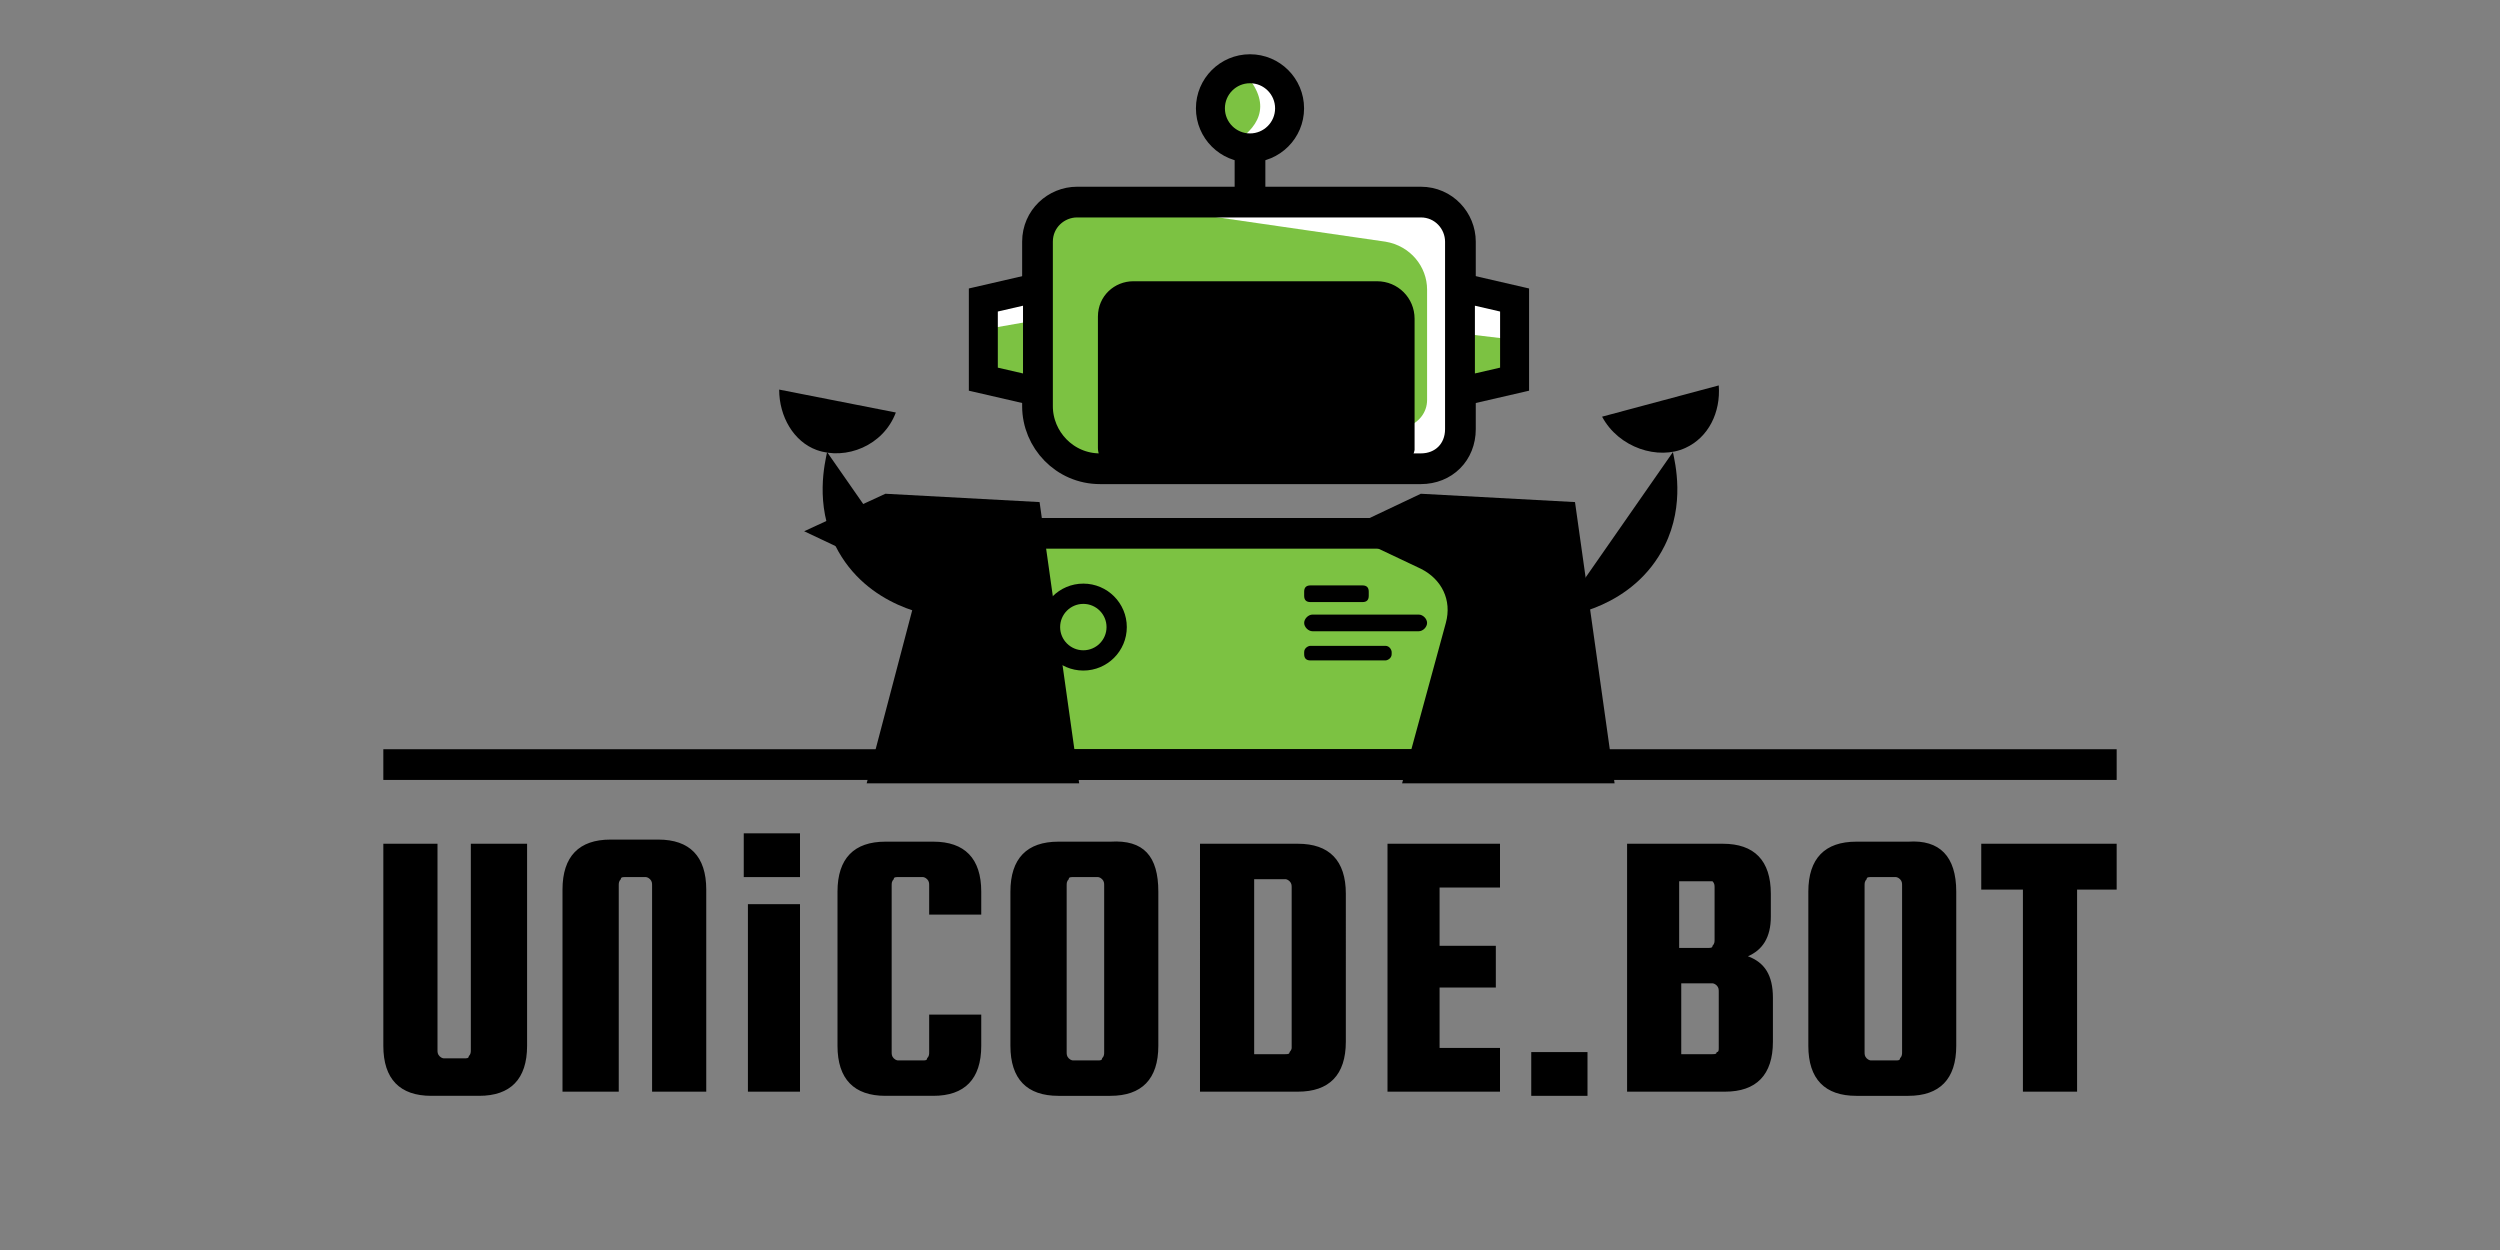 <svg version="1.1" xmlns="http://www.w3.org/2000/svg" xmlns:xlink="http://www.w3.org/1999/xlink" x="0px" y="0px" viewBox="0 0 120 60" style="enable-background:new 0 0 120 60" xml:space="preserve">
  <rect x="0" y="0" width="120" height="60" fill="#808080" stroke="none"/>
  <g>
    <g>
      <defs>
        <polygon id="a" points="49.1,32.9 45.2,32 45.1,27.7 47.6,27.1"/>
      </defs>
      <use xlink:href="#a" style="overflow:visible;fill:#7CC242"/>
      <clipPath id="b">
        <use xlink:href="#a" style="overflow:visible"/>
      </clipPath>
      <polygon points="43.3,29.5 50.9,28.5 48.2,24 40.7,26.1" style="clip-path:url(#b);fill:#FFFFFF"/>
      <use xlink:href="#a" style="overflow:visible;fill:none;stroke:#000000;stroke-width:1.391;stroke-miterlimit:10"/>
    </g>
    <g>
      <defs>
        <polygon id="c" points="70.9,32.8 74.7,32 74.9,27.7 72.3,27.1"/>
      </defs>
      <use xlink:href="#c" style="overflow:visible;fill:#7CC242"/>
      <clipPath id="d">
        <use xlink:href="#c" style="overflow:visible"/>
      </clipPath>
      <polyline points="71.9,28.9 79.8,30.1 77,25.4 70.1,23.9 71.9,28.9" style="clip-path:url(#d);fill:#FFFFFF"/>
      <use xlink:href="#c" style="overflow:visible;fill:none;stroke:#000000;stroke-width:1.391;stroke-miterlimit:10"/>
    </g>
    <g>
      <defs>
        <path id="e" d="M68.9,36.7H51.1c-0.4,0-0.8-0.3-0.9-0.7l-2.6-9.2c-0.2-0.6,0.3-1.2,0.9-1.2h23c0.6,0,1.1,0.6,0.9,1.2 l-2.6,9.2C69.7,36.4,69.3,36.7,68.9,36.7z"/>
      </defs>
      <use xlink:href="#e" style="overflow:visible;fill:#7CC242"/>
      <path class="st15" d="M64.4,25.5l3.8,1.8c1,0.5,1.5,1.5,1.2,2.6l-2.1,7.7h10.2l-1.9-13.5l-7.4-0.4L64.4,25.5"/>
      <polyline class="st15" points="38.6,25.5 44.1,28.1 41.6,37.6 51.8,37.6 49.9,24.1 42.5,23.7 38.6,25.5"/>
      <use xlink:href="#e" style="overflow:visible;fill:none;stroke:#000000;stroke-width:1.474;stroke-miterlimit:10"/>
    </g>
    <g>
      <defs>
        <path id="f" d="M68.2,22.5H52.8c-1.7,0-3-1.4-3-3v-7.9c0-1.1,0.9-1.9,1.9-1.9h16.5c1.1,0,1.9,0.9,1.9,1.9v9 C70.1,21.7,69.3,22.5,68.2,22.5z"/>
      </defs>
      <use xlink:href="#f" style="overflow:visible;fill:#7CC242"/>
      <clipPath id="g">
        <use xlink:href="#f" style="overflow:visible"/>
      </clipPath>
      <path d="M69.3,8.2l-1.1-0.5L52.7,9.6l13.8,2c1.2,0.2,2,1.2,2,2.3v5.3c0,0.6-0.4,1.1-1,1.3L60.3,22h8.2v1.5h8.3V8.2 H69.3z" style="clip-path:url(#g);fill:#FFFFFF"/>
      <use xlink:href="#f" style="overflow:visible;fill:none;stroke:#000000;stroke-width:1.474;stroke-miterlimit:10"/>
    </g>
    <path d="M22.7 40.5h2.6v9.7c0 1.6-.8 2.4-2.3 2.4h-2.3c-1.5 0-2.3-.8-2.3-2.4v-9.7H21v9.9c0 .1 0 .2.1.3.1.1.2.1.2.1h1c.1 0 .2 0 .2-.1.1-.1.1-.2.1-.3V40.5zM33.9 52.4h-2.6v-9.9c0-.1 0-.2-.1-.3-.1-.1-.2-.1-.2-.1h-1c-.1 0-.2 0-.2.1-.1.1-.1.2-.1.3v9.9H27v-9.7c0-1.6.8-2.4 2.3-2.4h2.3c1.5 0 2.3.8 2.3 2.4V52.4z"/>
    <rect x="35.9" y="43.4" width="2.5" height="9"/>
    <path d="M44.6 50.5v-1.8h2.5v1.5c0 1.6-.8 2.4-2.3 2.4h-2.3c-1.5 0-2.3-.8-2.3-2.4v-7.4c0-1.6.8-2.4 2.3-2.4h2.3c1.5 0 2.3.8 2.3 2.4v1.1h-2.5v-1.4c0-.1 0-.2-.1-.3-.1-.1-.2-.1-.2-.1h-1.2c-.1 0-.2 0-.2.1-.1.1-.1.2-.1.3v8c0 .1 0 .2.1.3.1.1.2.1.2.1h1.2c.1 0 .2 0 .2-.1C44.6 50.7 44.6 50.6 44.6 50.5zM55.6 42.8v7.4c0 1.6-.8 2.4-2.3 2.4h-2.5c-1.5 0-2.3-.8-2.3-2.4v-7.4c0-1.6.8-2.4 2.3-2.4h2.5C54.9 40.3 55.6 41.1 55.6 42.8zM53 50.5v-8c0-.1 0-.2-.1-.3-.1-.1-.2-.1-.2-.1h-1.2c-.1 0-.2 0-.2.1-.1.1-.1.2-.1.3v8c0 .1 0 .2.1.3.1.1.2.1.2.1h1.2c.1 0 .2 0 .2-.1C53 50.7 53 50.6 53 50.5zM62.3 40.5c1.5 0 2.3.8 2.3 2.4V50c0 1.6-.8 2.4-2.3 2.4h-4.7V40.5H62.3zM62 50.3v-7.7c0-.1 0-.2-.1-.3-.1-.1-.2-.1-.2-.1h-1.5v8.4h1.5c.1 0 .2 0 .2-.1C61.9 50.5 62 50.4 62 50.3zM69.1 50.3h2.9v2.1h-5.4V40.5h5.4v2.1h-2.9v2.8h2.7v2h-2.7V50.3zM83.9 45.9c.8.3 1.2.9 1.2 2V50c0 1.6-.8 2.4-2.3 2.4h-4.7V40.5h4.6c1.5 0 2.3.8 2.3 2.4V44C85 45 84.6 45.6 83.9 45.9zM82 42.3h-1.4v3.2H82c.1 0 .2 0 .2-.1.1-.1.1-.2.1-.3v-2.5c0-.1 0-.2-.1-.3C82.2 42.3 82.1 42.3 82 42.3zM82.5 50.3v-2.7c0-.1 0-.2-.1-.3-.1-.1-.2-.1-.2-.1h-1.5v3.4h1.5c.1 0 .2 0 .2-.1C82.5 50.5 82.5 50.4 82.5 50.3zM93.9 42.8v7.4c0 1.6-.8 2.4-2.3 2.4h-2.5c-1.5 0-2.3-.8-2.3-2.4v-7.4c0-1.6.8-2.4 2.3-2.4h2.5C93.1 40.3 93.9 41.1 93.9 42.8zM91.3 50.5v-8c0-.1 0-.2-.1-.3-.1-.1-.2-.1-.2-.1h-1.2c-.1 0-.2 0-.2.1-.1.1-.1.2-.1.3v8c0 .1 0 .2.1.3.1.1.2.1.2.1H91c.1 0 .2 0 .2-.1C91.3 50.7 91.3 50.6 91.3 50.5zM95.1 42.7v-2.2h6.5v2.2h-1.9v9.7h-2.6v-9.7H95.1z"/>
    <rect x="35.7" y="40" class="st17" width="2.7" height="2.1"/>
    <rect x="73.5" y="50.5" class="st17" width="2.7" height="2.1"/>
    <path d="M66.8,22.5H53.7c-0.6,0-1-0.5-1-1v-6.3c0-1,0.8-1.7,1.7-1.7h11.7c1,0,1.8,0.8,1.8,1.8v6.3C67.8,22.1,67.4,22.5,66.8,22.5z"/>
    <g>
      <defs>
        <circle id="h" cx="60" cy="5.2" r="1.9"/>
      </defs>
      <use xlink:href="#h" style="overflow:visible;fill:#7CC242"/>
      <clipPath id="i">
        <use xlink:href="#h" style="overflow:visible"/>
      </clipPath>
      <path d="M57.2,7.7c0,0,5.8-1.4,2-4.7c-3.3-2.9,5.5,0.3,5.5,0.3l-0.5,4.2L57.2,7.7z" style="clip-path:url(#i);fill:#FFFFFF"/>
      <use xlink:href="#h" style="overflow:visible;fill:none;stroke:#000000;stroke-width:1.391;stroke-miterlimit:10"/>
    </g>
    <circle cx="52" cy="30.1" r="1.6" style="fill:#7CC242;stroke:#000000;stroke-width:0.973;stroke-miterlimit:10"/>
    <line x1="60" y1="9.9" x2="60" y2="7.1" style="fill:none;stroke:#000000;stroke-width:1.474;stroke-miterlimit:10"/>
    <g>
      <defs>
        <polygon id="j" points="49.8,18.8 47.2,18.2 47.2,14.4 49.8,13.8"/>
      </defs>
      <use xlink:href="#j" style="overflow:visible;fill:#7CC242"/>
      <clipPath id="k">
        <use xlink:href="#j" style="overflow:visible"/>
      </clipPath>
      <polygon points="45.6,16.1 53,14.8 50.2,8.2 43.5,11.1" style="clip-path:url(#k);fill:#FFFFFF"/>
      <use xlink:href="#j" style="overflow:visible;fill:none;stroke:#000000;stroke-width:1.391;stroke-miterlimit:10"/>
    </g>
    <g>
      <defs>
        <polygon id="l" points="70.1,18.8 72.7,18.2 72.7,14.4 70.1,13.8"/>
      </defs>
      <use xlink:href="#l" style="overflow:visible;fill:#7CC242"/>
      <clipPath id="m">
        <use xlink:href="#l" style="overflow:visible"/>
      </clipPath>
      <polyline points="70.1,16 76,16.7 73.5,12 68.2,13.4 70.1,16" style="clip-path:url(#m);fill:#FFFFFF"/>
      <use xlink:href="#l" style="overflow:visible;fill:none;stroke:#000000;stroke-width:1.391;stroke-miterlimit:10"/>
    </g>
    <path class="st10" d="M57.4 20.2h-1c-.3 0-.5-.2-.5-.5v-3c0-.3.2-.5.5-.5h1c.3 0 .5.2.5.5v3C57.9 20 57.7 20.2 57.4 20.2zM64.1 20.2h-1c-.3 0-.5-.2-.5-.5v-3c0-.3.2-.5.5-.5h1c.3 0 .5.2.5.5v3C64.7 20 64.4 20.2 64.1 20.2z"/>
    <path d="M62.6 28.6v-.2c0-.2.1-.3.3-.3h2.5c.2 0 .3.1.3.3v.2c0 .2-.1.3-.3.3h-2.5C62.7 28.9 62.6 28.8 62.6 28.6zM62.6 29.9 62.6 29.9c0-.2.2-.4.4-.4h5.1c.2 0 .4.2.4.4v0c0 .2-.2.4-.4.4H63C62.8 30.3 62.6 30.1 62.6 29.9zM62.6 31.4v-.1c0-.2.2-.3.3-.3h3.6c.2 0 .3.2.3.3v.1c0 .2-.2.3-.3.3h-3.6C62.7 31.7 62.6 31.6 62.6 31.4z"/>
    <path class="st38" d="M45.2,29.6c-0.3,0-3.6-0.4-5.1-3.4c-1-2-0.5-4-0.4-4.5"/>
    <path class="st38" d="M37.4 18.7c0 1.3.7 2.5 1.8 2.9 1.4.5 3.2-.2 3.8-1.8M74.8 29.6c.3 0 3.6-.4 5.1-3.4 1-2 .5-4 .4-4.5"/>
    <path class="st38" d="M82.5,18.5c0.1,1.3-0.5,2.5-1.6,3c-1.3,0.6-3.2,0-4-1.5"/>
    <line x1="18.4" y1="36.7" x2="101.6" y2="36.7" style="fill:#7CC242;stroke:#000000;stroke-width:1.474;stroke-miterlimit:10"/>
  </g>
</svg>
